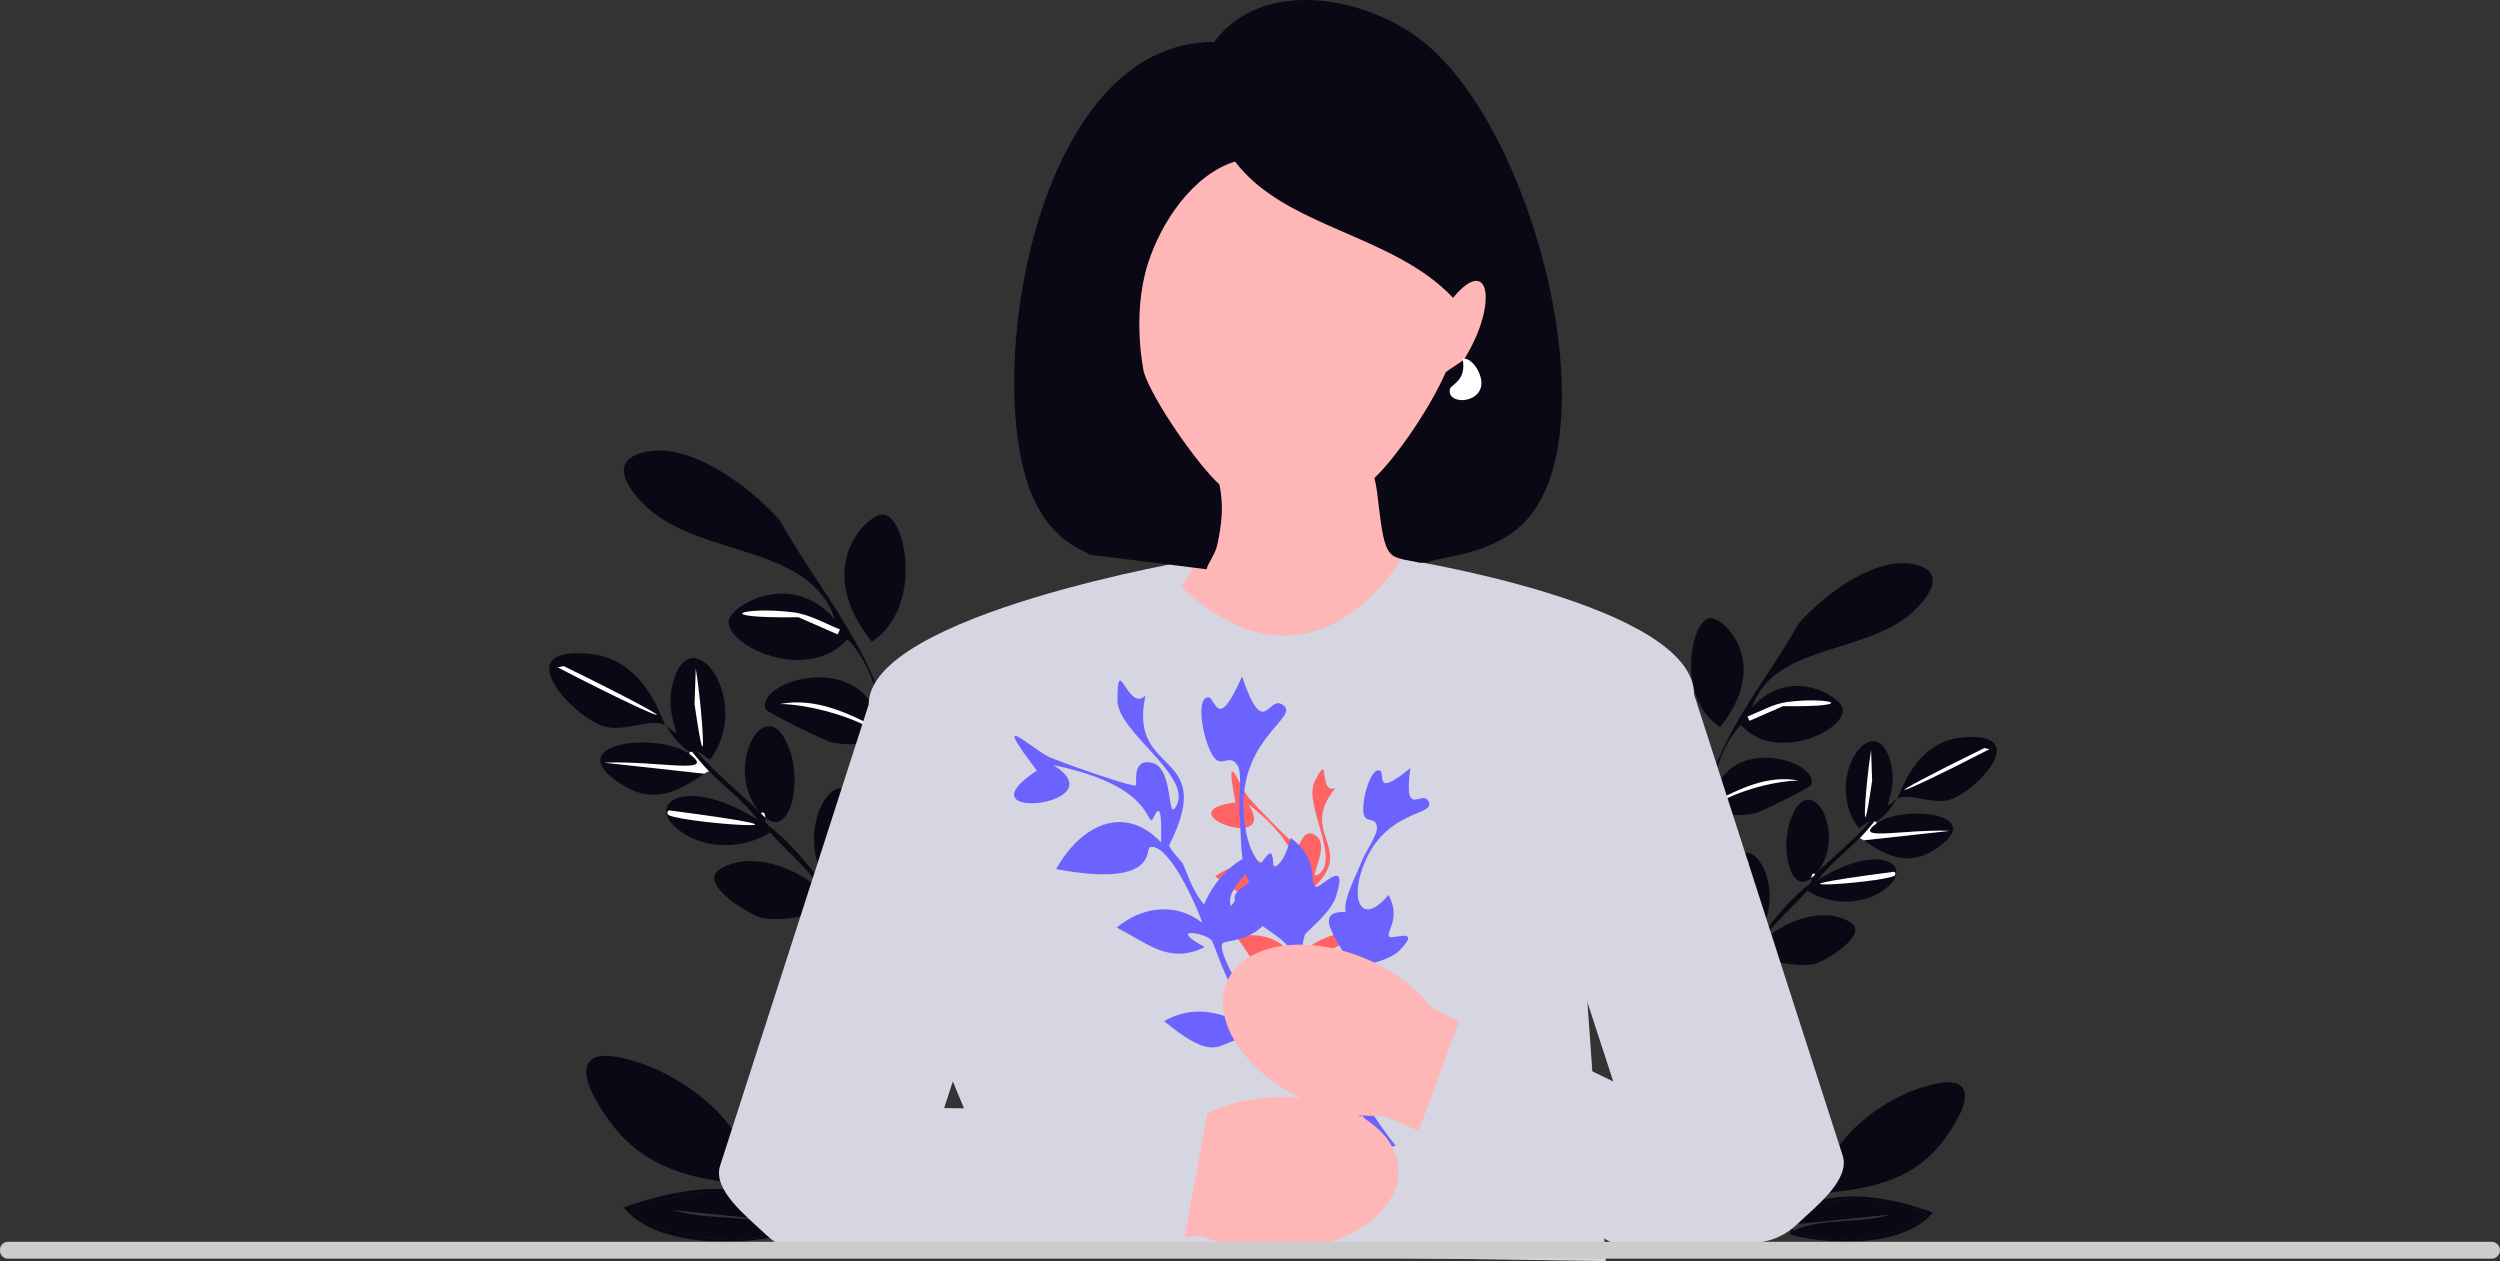 <svg xmlns="http://www.w3.org/2000/svg" width="810.293" height="408.751" viewBox="0 0 810.293 408.751" xmlns:xlink="http://www.w3.org/1999/xlink" role="img" artist="Katerina Limpitsouni" source="https://undraw.co/"><rect x="0" y="0" width="810.293" height="408.751" fill="#333333" stroke="none"/><path d="M554.131,200.341c4.345-.624,20.29,14.305,3.397,35.331-14.368-9.359-9.588-34.443-3.397-35.331Z" fill="#090814"/><path d="M552.432,264.888c.124-.179-.776-.66,2.718-3.397,5.956-4.666,19.981-8.497,27.857-8.493-10.115-1.911-19.233,2.697-27.857,7.134,3.242-22.762,34.509-14.034,31.934-5.775-.301.965-16.683,8.868-18.005,9.173-9.821,2.259-11.92-2.312-16.646,1.359Z" fill="#090814"/><path d="M568.059,309.052c.176-.206.312-1.144,3.397-4.077,6.72-6.39,19.465-11.39,28.197-6.115,6.703,4.049-8.806,13.056-11.551,13.589-5.432,1.056-15.009-.666-20.044-3.397Z" fill="#090814"/><path d="M588.443,283.233c-.27.261-1.15-.89-1.359,1.359-6.57,5.468-10.208-8.895-6.794-18.685,6.406-18.37,19.234,5.296,8.153,17.326Z" fill="#090814"/><path d="M604.07,272.362l27.857-3.058c-14.688-.652-31.761,3.571-23.781-2.378,8.413-6.271,36.586-3.343,19.364,8.153-8.759,5.847-15.645,2.672-23.441-2.718Z" fill="#090814"/><path d="M560.586,239.749c-4.197,6.571-6.455,17.509-9.512,24.8l1.359.34c-4.16,5.984-7.037,17.451-8.153,24.8l13.249,31.594c8.408-10.593,18.21-26.567,28.877-34.652.124.717-.26,1.535-.679,2.038-4.599,5.527-10.704,9.885-14.268,16.307-3.085,2.933-3.222,3.87-3.397,4.077-1.22,1.433-9.367,12.447-9.512,13.249-.23,1.269,4.367,15.4,6.115,15.967-.952.875-1.623.789-1.359,2.038-5.298-16.692-22.207-57.636-29.896-75.419.437.049,1.009-.099,1.359,0l8.493,21.063c2.108-7.37,4.499-9.346,1.019-13.589h.679c3.471,4.395,5.829-14.648,14.948-32.614h.679Z" fill="#090814"/><path d="M608.147,266.927c-7.981,5.949,9.092,1.726,23.781,2.378l-27.857,3.058c-.352-.244-.919-.57-1.359-.679,1.646-1.655,3.235-3.649,4.756-5.436.188-.089.508.094.679,0v.679Z" fill="#fff"/><path d="M607.467,266.247c-1.522,1.787-3.11,3.781-4.756,5.436-4.472,4.497-9.756,8.478-13.589,13.589-.091.058-1.064-.014-2.038.679.019-.447-.041-.915,0-1.359.623-.519.837-.793,1.359-1.359,5.869-5.662,12.341-10.764,17.666-16.986.356-.12,1.101.122,1.359,0Z" fill="#090814"/><path d="M555.15,261.491v-1.359c8.624-4.437,17.742-9.045,27.857-7.134-7.876-.004-21.901,3.827-27.857,8.493Z" fill="#fff"/><path d="M544.279,272.362c3.48,4.243,1.089,6.219-1.019,13.589l-8.493-21.063c.582.164,9.129,7.006,9.512,7.474Z" fill="#fff"/><path d="M560.586,239.749h-.679c6.675-13.15,15.953-24.815,23.101-37.709,8.269-9.434,26.014-22.977,39.068-18.685,8.719,2.867,2.287,11.011-2.038,14.948-15.479,14.089-45.305,10.204-52.317,31.255,11.906-14.108,29.11-4.001,29.556.34.728,7.092-22.06,17.474-32.953,5.096-1.572,1.319-2.657,3.065-3.737,4.756Z" fill="#090814"/><path d="M579.27,227.519c14.019-1.798,23.947,1.706-1.359,1.359l-10.871,4.756-.679-1.359c4.083-1.653,8.477-4.188,12.91-4.756Z" fill="#fff"/><path d="M614.941,258.773c1.205-1.927,5.75-18.164,20.723-19.704,24.505-2.521,3.481,19.129-4.756,20.383-5.969.909-11.631-2.438-15.967-.679Z" fill="#090814"/><path d="M643.138,242.467l1.699.34c-33.354,17.251-39.394,18.112-1.699-.34Z" fill="#fff"/><path d="M565.681,276.439c5.387-1.208,14.684,17.027,0,32.614-13.432-11.569-4.642-31.573,0-32.614Z" fill="#090814"/><path d="M566.361,278.477c2.141,8.326.58,19.383-.679,27.857l.679-27.857Z" fill="#fff"/><path d="M614.941,258.773c-1.616,2.584-4.116,6.013-6.794,7.474-.172.094-.492-.089-.679,0-.258.122-1.003-.12-1.359,0-2.444.822-2.945,2.328-3.737,2.038-12.131-16.311,5.762-40.261,10.531-20.723,2.504,10.256-4.765,17.283,2.038,11.211Z" fill="#090814"/><path d="M606.448,243.146l.34,9.852c-3.801,26.409-2.3,2.048-.34-9.852Z" fill="#fff"/><path d="M588.443,283.233c-.521.566-.736.84-1.359,1.359.209-2.249,1.089-1.098,1.359-1.359Z" fill="#fff"/><path d="M585.725,288.669c.419-.504.803-1.321.679-2.038.038-.029-.038-.168.679-.679.974-.694,1.948-.622,2.038-.679,20.028-12.729,31.774-4.784,22.082,2.718-7.234,5.599-17.876,5.455-25.479.679Z" fill="#090814"/><path d="M613.922,282.554c.545.227.548,1.126,0,1.359-5.996,2.548-50.829,5.204,0-1.359Z" fill="#fff"/><path d="M585.725,391.266l-1.359-.34c.721-.984,1.302-.956,1.359-1.019-.092.173.051.837,0,1.359Z" fill="#fff"/><path d="M582.328,392.285c-.137.544-.145,2.056.34,2.378.428-.575,2.851-3.3,3.058-3.397,2.972-1.397,12.329-2.746,15.967-2.718,2.045.016,22.831,3.355,22.762,5.096-7.746,8.155-33.779,10.545-42.805,5.096,9.754-4.192,21.058-1.952,31.255-5.096l-33.293,3.397" fill="#090814"/><path d="M585.725,389.907c-.057.063-.638.035-1.359,1.019l1.359.34c-.207.097-2.629,2.822-3.058,3.397-.485-.322-.477-1.834-.34-2.378" fill="#555758"/><path d="M580.289,400.099v-1.699c.436-.813.831.566,1.359.34,9.026,5.449,35.06,3.059,42.805-5.096.069-1.741-20.717-5.08-22.762-5.096-3.638-.028-12.995,1.321-15.967,2.718.051-.522-.092-1.186,0-1.359,1.59-1.762,3.963-3.14,5.436-5.096.575-14.42,16.919-27.046,29.556-31.594,21.544-7.754,18.471,4.508,8.493,17.326-15.535,19.957-43.43,13.046-41.446,19.025,12.826-3.801,26.349-1.01,38.729,3.397-9.362,11.34-33.379,10.765-46.202,7.134Z" fill="#090814"/><path d="M628.191,351.858c9.985-1.252,9.087,3.513,3.058,13.929-5.376,9.287-18.247,17.597-28.877,18.685-15.844,1.621,3.266-4.165,14.268-12.23,16.417-14.04-19.247,11.093-22.422,12.23-5.883,2.107,1.746-13.1,8.153-19.025,4.13-3.819,20.684-12.945,25.819-13.589Z" fill="#090814"/><path d="M286.512,166.788c-5.066-.727-23.658,16.68-3.961,41.197,16.753-10.913,11.18-40.161,3.961-41.197Z" fill="#090814"/><path d="M288.492,242.053c-.145-.208.905-.77-3.169-3.961-6.945-5.441-23.298-9.908-32.483-9.903,11.794-2.228,22.426,3.145,32.483,8.319-3.78-26.541-40.238-16.365-37.236-6.734.351,1.125,19.453,10.341,20.995,10.695,11.452,2.634,13.9-2.696,19.41,1.585Z" fill="#090814"/><path d="M270.271,293.549c-.205-.24-.364-1.333-3.961-4.754-7.836-7.451-22.697-13.281-32.879-7.13-7.816,4.721,10.268,15.223,13.468,15.845,6.334,1.231,17.501-.776,23.372-3.961Z" fill="#090814"/><path d="M246.503,263.444c.315.304,1.341-1.038,1.585,1.585,7.661,6.376,11.903-10.371,7.923-21.787-7.469-21.42-22.428,6.176-9.507,20.203Z" fill="#090814"/><path d="M228.281,250.767l-32.483-3.565c17.127-.761,37.035,4.164,27.729-2.773-9.809-7.313-42.661-3.898-22.579,9.507,10.213,6.817,18.242,3.116,27.333-3.169Z" fill="#090814"/><path d="M278.985,212.739c4.894,7.662,7.527,20.416,11.092,28.917l-1.585.396c4.851,6.978,8.206,20.348,9.507,28.917l-15.449,36.84c-9.804-12.352-21.233-30.978-33.671-40.405-.144.836.304,1.79.792,2.377,5.363,6.445,12.481,11.526,16.637,19.014,3.597,3.42,3.757,4.513,3.961,4.754,1.423,1.671,10.922,14.513,11.092,15.449.268,1.48-5.092,17.956-7.13,18.618,1.11,1.02,1.892.92,1.585,2.377,6.178-19.463,25.894-67.206,34.859-87.941-.509.057-1.176-.115-1.585,0l-9.903,24.56c-2.458-8.593-5.246-10.897-1.188-15.845h-.792c-4.047,5.125-6.797-17.08-17.43-38.028h-.792Z" fill="#090814"/><path d="M223.527,244.429c9.306,6.937-10.602,2.012-27.729,2.773l32.483,3.565c.411-.284,1.071-.664,1.585-.792-1.919-1.93-3.772-4.254-5.546-6.338-.219-.104-.592.109-.792,0v.792Z" fill="#fff"/><path d="M224.32,243.637c1.774,2.084,3.627,4.408,5.546,6.338,5.214,5.243,11.376,9.886,15.845,15.845.106.067,1.241-.017,2.377.792-.022-.522.048-1.067,0-1.585-.727-.605-.977-.925-1.585-1.585-6.843-6.602-14.389-12.551-20.599-19.806-.415-.14-1.284.143-1.585,0Z" fill="#090814"/><path d="M285.323,238.091v-1.585c-10.056-5.174-20.688-10.547-32.483-8.319,9.184-.005,25.538,4.463,32.483,9.903Z" fill="#fff"/><path d="M298,250.767c-4.057,4.948-1.269,7.252,1.188,15.845l9.903-24.56c-.679.191-10.644,8.169-11.092,8.715Z" fill="#fff"/><path d="M278.985,212.739h.792c-7.783-15.333-18.602-28.935-26.937-43.97-9.642-11-30.333-26.792-45.555-21.787-10.166,3.343-2.666,12.84,2.377,17.43,18.049,16.428,52.827,11.898,61.004,36.444-13.883-16.45-33.943-4.666-34.463.396-.849,8.27,25.722,20.376,38.424,5.942,1.833,1.538,3.098,3.573,4.357,5.546Z" fill="#090814"/><path d="M257.198,198.479c-16.347-2.097-27.923,1.989,1.585,1.585l12.676,5.546.792-1.585c-4.761-1.927-9.884-4.883-15.053-5.546Z" fill="#fff"/><path d="M215.605,234.922c-1.405-2.247-6.705-21.18-24.164-22.975-28.574-2.939-4.059,22.305,5.546,23.768,6.96,1.06,13.562-2.842,18.618-.792Z" fill="#090814"/><path d="M182.726,215.908l-1.981.396c38.892,20.115,45.935,21.119,1.981-.396Z" fill="#fff"/><path d="M273.043,255.521c-6.281-1.408-17.122,19.854,0,38.028,15.662-13.49,5.413-36.815,0-38.028Z" fill="#090814"/><path d="M272.251,257.898c-2.496,9.708-.676,22.601.792,32.483l-.792-32.483Z" fill="#fff"/><path d="M215.605,234.922c1.884,3.013,4.799,7.011,7.923,8.715.2.109.573-.104.792,0,.301.143,1.169-.14,1.585,0,2.849.959,3.434,2.715,4.357,2.377,14.145-19.02-6.718-46.945-12.28-24.164-2.919,11.959,5.556,20.153-2.377,13.072Z" fill="#090814"/><path d="M225.508,216.7l-.396,11.488c4.433,30.794,2.681,2.388.396-11.488Z" fill="#fff"/><path d="M246.503,263.444c.608.66.858.98,1.585,1.585-.244-2.622-1.27-1.281-1.585-1.585Z" fill="#fff"/><path d="M249.672,269.782c-.489-.587-.936-1.541-.792-2.377-.045-.034.045-.196-.792-.792-1.136-.809-2.271-.725-2.377-.792-23.353-14.843-37.049-5.578-25.748,3.169,8.435,6.529,20.844,6.361,29.71.792Z" fill="#090814"/><path d="M216.793,262.651c-.636.265-.639,1.313,0,1.585,6.991,2.971,59.268,6.068,0-1.585Z" fill="#fff"/><path d="M249.672,389.412l1.585-.396c-.84-1.147-1.518-1.115-1.585-1.188.107.202-.059.976,0,1.585Z" fill="#fff"/><path d="M253.633,390.601c.16.635.169,2.397-.396,2.773-.5-.67-3.324-3.848-3.565-3.961-3.466-1.629-14.376-3.202-18.618-3.169-2.384.018-26.621,3.912-26.541,5.942,9.032,9.509,39.387,12.296,49.912,5.942-11.374-4.888-24.554-2.276-36.444-5.942l38.821,3.961" fill="#090814"/><path d="M249.672,387.828c.066.074.744.041,1.585,1.188l-1.585.396c.241.113,3.066,3.291,3.565,3.961.565-.376.556-2.138.396-2.773" fill="#555758"/><path d="M256.01,399.712v-1.981c-.508-.948-.969.66-1.585.396-10.525,6.354-40.881,3.567-49.912-5.942-.081-2.03,24.157-5.924,26.541-5.942,4.242-.032,15.152,1.54,18.618,3.169-.059-.608.107-1.383,0-1.585-1.854-2.055-4.621-3.662-6.338-5.942-.67-16.814-19.728-31.537-34.463-36.84-25.121-9.041-21.538,5.256-9.903,20.203,18.114,23.27,50.641,15.212,48.328,22.183-14.956-4.432-30.723-1.178-45.159,3.961,10.917,13.222,38.921,12.553,53.873,8.319Z" fill="#090814"/><path d="M200.156,343.462c-11.643-1.46-10.596,4.097-3.565,16.241,6.269,10.828,21.277,20.519,33.671,21.787,18.475,1.89-3.808-4.857-16.637-14.261-19.143-16.371,22.443,12.935,26.144,14.261,6.86,2.457-2.036-15.275-9.507-22.183-4.815-4.453-24.118-15.094-30.106-15.845Z" fill="#090814"/><path d="M343.135,110.426c-9.635-39.208,14.339-78.803,53.547-88.437,39.208-9.635,78.803,14.339,88.438,53.547,7.814,31.798-6.48,63.847-33.075,79.966l8.564,94.072-84.29-41.11s10.383-22.966,13.154-46.665c-22.281-8.006-40.264-26.656-46.337-51.372Z" fill="#ffb6b6"/><path d="M454.144,181.189s-30.552,53.658-77.128,3.143l-86.449,122.215,41.276,99.369,188.634,2.834-8.24-115.962-58.093-111.599Z" fill="#d6d6e3"/><path d="M379.6,196.084l8.807-14.894s-106.82,17.878-106.854,47.168l-48.157,149.476c-2.545,7.898,8.818,16.556,14.811,22.294l0.0 0c3.964,3.795,9.22,5.945,14.707,6.015l42.08.539,1.019-47.53,29.431-90.286,44.156-72.781Z" fill="#d6d6e3"/><path d="M451.039,192.801l2.584-11.751s95.428,14.734,95.462,44.025l48.157,149.476c2.545,7.898-8.818,16.556-14.811,22.294l-0.0 0c-3.964,3.795-9.22,5.945-14.707,6.015l-42.08.539-1.019-47.53-29.431-90.286-44.156-72.781Z" fill="#d6d6e3"/><path d="M460.016,182.389c-.255-.094-.568-.18-.946-.257-9.079-1.843-10.075-.332-12.23-18.345-.346-2.895-.619-6.006-1.359-8.833,7.955-7.721,18.603-23.838,23.101-34.312,1.188-.945,5.248-3.465,5.436-3.737,0,0,0,.077.679-.679,10.893-17.646,8.167-34.092-3.737-19.704-19.578-20.762-54.337-22.571-70.663-44.164-13.749,4.277-23.962,19.735-28.197,32.953-5.43,16.949-1.359,35.331-1.359,35.331,3.047,9.532,17.689,30.233,24.46,36.35,1.541,6.946.724,13.153-.679,19.704-.613,2.864-3.505,6.741-3.397,7.814l-38.049-4.756c-.553-1.326-12.208-3.107-19.025-20.383-15.416-39.072,2.098-146.136,59.452-145.742,15.817-21.33,49.643-14.714,67.945,0,36.06,28.992,59.957,124.763,33.633,154.574-10.637,12.046-28.985,12.124-32.3,14.083l-2.764.103Z" fill="#090814"/><path d="M474.697,116.225c2.952.331,5.785,5.316,5.436,8.493-.699,6.357-11.287,6.387-10.192,1.359.309-1.417,5.625-2.769,4.077-9.852" fill="#fff"/><path d="M422.516,296.74c-.235,3.88-.794,7.606.174,11.479,6.965-6.272,18.557-7.566,15.44-3.398-.6.803-9.219,2.406-9.657,6.697,15.19-6.987,19.67-14.598,8.511,5.856-6.605,5.297-13.561.898-14.533,1.498-3.159,1.949.647,32.268,2.668,30.883.906-16.796,1.326,22.58,8.859,28.813,2.388,1.976-1.317-8.982,2.309-4.461.443.552.72,5.6.666,6.688-.013.268-1.5-.679-1.153,4.295-3.026-4.191-4.888-9.133-7.278-13.703-.902-5.561-5.377-22.335-8.444-25.923-7.872-9.209-10.52,3.585-19.089-15.84,15.256-.776,19.457,15.776,20.987,14.682-4.363-12.874-1.081-26.207-1.591-27.498-1.033-2.616-8.248-7.654-2.229.91-9.912-.046-12.157-7.157-17.353-14.025,7.793-1.911,15.934.804,19.496,8.407.581-4.401,1.411-21.486-3.239-22.542-1.304-.296-2.612,10.073-23.21-5.514,9.798-6.745,22.18-7.425,26.183,5.677,6.332-11.911.765-5.623.326-5.946-1.164-.854,2.9-8.522-15.709-23.11,10.28,16.196-27.828,2.314-4.212-.575-3.784-19.867,1.329-4.941,4.541-1.242,1.718,1.979,14.672,15.546,15.785,15.43.433-.045,1.931-6.558,6.026-3.226,4.406,3.587-3.446,15.077.588,12.304,7.114-4.89-4.87-22.758-1.345-29.893,5.499-11.135.883,4.033,6.773,1.976-13.223,16.291,10.357,19.672-11.367,35.849-.084,1.69,1.095,5.172,1.078,5.449Z" fill="#ff6363"/><path d="M453.529,308.139c-2.416,2.462-7.553,3.703-10.814,4.798-9.043,7.908-6.15,45.027-3.34,56.818-2.124-.09-2.348-.828-2.478-.824l-1.908-11.229.257,12.057c-.977.281-1.102.145-1.156.166-.266-4.969-1.194-8.919-.837-14.038.216-3.098,2.168-1.994,2.227-2.975.083-1.37-.911-9.092-.508-15.855.298-5.007,2.993-20.156,2.624-22.794-.937-6.705-13.993-19.112-1.502-18.662-.662-4.531,3.411-11.597,5.519-17.016.882-2.267,4.958-8.252,4.699-10.409-.402-3.35-2.991-1.597-4.049-3.548-1.57-2.895,1.619-15.966,4.943-14.869,1.964.649-2.232,9.284,9.909-.834-2.241,16.307,3.446,7.48,5.624,10.401,4.182,5.607-15.473,1.859-21.864,24.379-2.582,9.096,1.012,16.045,9.172,6.351,4.148,7.689-.948,12.148.176,13.543.848,1.053,11.048-3.349,3.307,4.539Z" fill="#6c63ff"/><path d="M383.346,279.826c1.99,4.686,3.511,9.383,6.908,13.357,4.503-11.421,17.34-19.709,16.119-13.001-.235,1.292-9.404,8.205-7.412,13.491,13.73-17.063,14.538-28.604,13.399,1.897-4.651,10.068-15.375,8.972-16.165,10.244-2.565,4.13,19.604,37.457,21.163,34.653-8.746-20.223,14.741,25.701,27.215,28.611,3.954.922-6.79-9.762.102-6.579.841.389,4.114,6.145,4.687,7.453.141.322-2.155.08,1.157,5.709-5.996-3.146-11.065-7.853-16.536-11.816-4.306-5.994-19.347-23.048-25.04-25.464-14.608-6.201-10.241,10.346-31.633-7.425,17.435-9.82,32.027,7.135,33.182,4.959-12.634-12.548-16.573-30.097-17.924-31.313-2.739-2.464-14.141-4.158-2.082,2.369-11.649,5.735-18.434-1.292-28.537-6.31,8.022-6.792,19.152-8.363,27.769-1.527-1.889-5.5-10.893-26.017-16.962-24.539-1.702.414,2.82,13.336-30.434,7.089,7.549-13.63,21.671-21.658,34.015-8.634.468-17.663-2.386-7.04-3.091-7.162-1.863-.322-1.577-11.685-31.915-17.923,21.512,12.986-31.277,18.965-5.274,1.786-16.039-21.085-1.327-6.569,4.599-4.109,3.17,1.316,26.282,9.659,27.52,8.873.481-.306-1.566-8.818,5.182-7.301,7.261,1.632,4.764,19.69,7.875,14.083,5.485-9.888-19-23.84-19.035-34.264-.055-16.268,3.391,4.213,9.096-1.638-5.99,26.824,23.632,17.018,7.607,48.672.888,2.03,4.304,5.425,4.446,5.76Z" fill="#6c63ff"/><path d="M432.946,290.767c-1.395,4.297-6.693,8.752-9.878,11.942-5.985,14.554,19.085,56.387,29.265,68.571-2.542,1.135-3.236.4-3.387.481l-8.796-12.052,7.343,13.986c-.982.9-1.207.813-1.258.87-3.214-5.671-6.609-9.76-9.18-15.971-1.556-3.758,1.377-3.604.874-4.789-.702-1.655-6.377-10.129-9.855-18.294-2.575-6.045-8.262-25.381-10.235-28.259-5.014-7.314-27.568-14.238-12.659-21.005-3.422-4.926-2.773-15.59-3.466-23.175-.29-3.173.994-12.571-.569-14.949-2.428-3.693-4.44-.125-6.82-1.795-3.532-2.477-7.425-19.667-2.888-20.32,2.682-.386,2.805,12.19,11.132-6.764,6.895,20.429,8.409,6.758,12.668,8.911,8.178,4.133-17.056,11.216-11.399,41.353,2.285,12.173,10.556,18.222,14.463,2.091,9.354,6.593,5.982,14.797,8.116,15.777,1.609.739,10.999-10.379,6.528,3.391Z" fill="#6c63ff"/><path id="uuid-cd2f3503-1b70-48f0-8b24-d48db1dd7685-121" d="M413.214,355.626c-8.64.211-17.105,2.485-24.687,6.632l-90.316-2.274.167,43.013,91.601-2.323c7.872,3.567,16.484,5.197,25.115,4.754,21.624-.817,38.711-12.63,38.189-26.378-.522-13.748-18.464-24.226-40.075-23.419h0l.005-.006Z" fill="#ffb6b6"/><path id="uuid-e52c52bf-1185-45d8-97aa-5b0ade7c6c81-122" d="M443.685,311.199c7.94,3.414,14.949,8.677,20.441,15.35l80.215,42.677-11.727,28.707-84.145-36.274c-8.634.378-17.233-1.316-25.078-4.942-19.764-8.813-31.222-26.14-25.617-38.704,5.605-12.564,26.159-15.606,45.914-6.808h0l-.003-.007Z" fill="#ffb6b6"/><polygon points="264.578 355.468 306.014 359.151 391.465 360.054 383.131 405.354 269.164 405.917 264.578 355.468" fill="#d6d6e3"/><polygon points="557.302 379.857 548.844 363.062 474.332 327.075 459.11 368.493 527.829 405.705 557.302 379.857" fill="#d6d6e3"/><path id="uuid-635a66d3-e949-4d8e-a57c-285e0da9cd11-123" d="M.006,405.222c-.099,1.402.952,2.621,2.353,2.729h805.536c1.507-.196,2.57-1.576,2.374-3.083-.161-1.239-1.136-2.213-2.374-2.374H2.359c-1.401.108-2.452,1.327-2.353,2.729Z" fill="#ccc"/></svg>